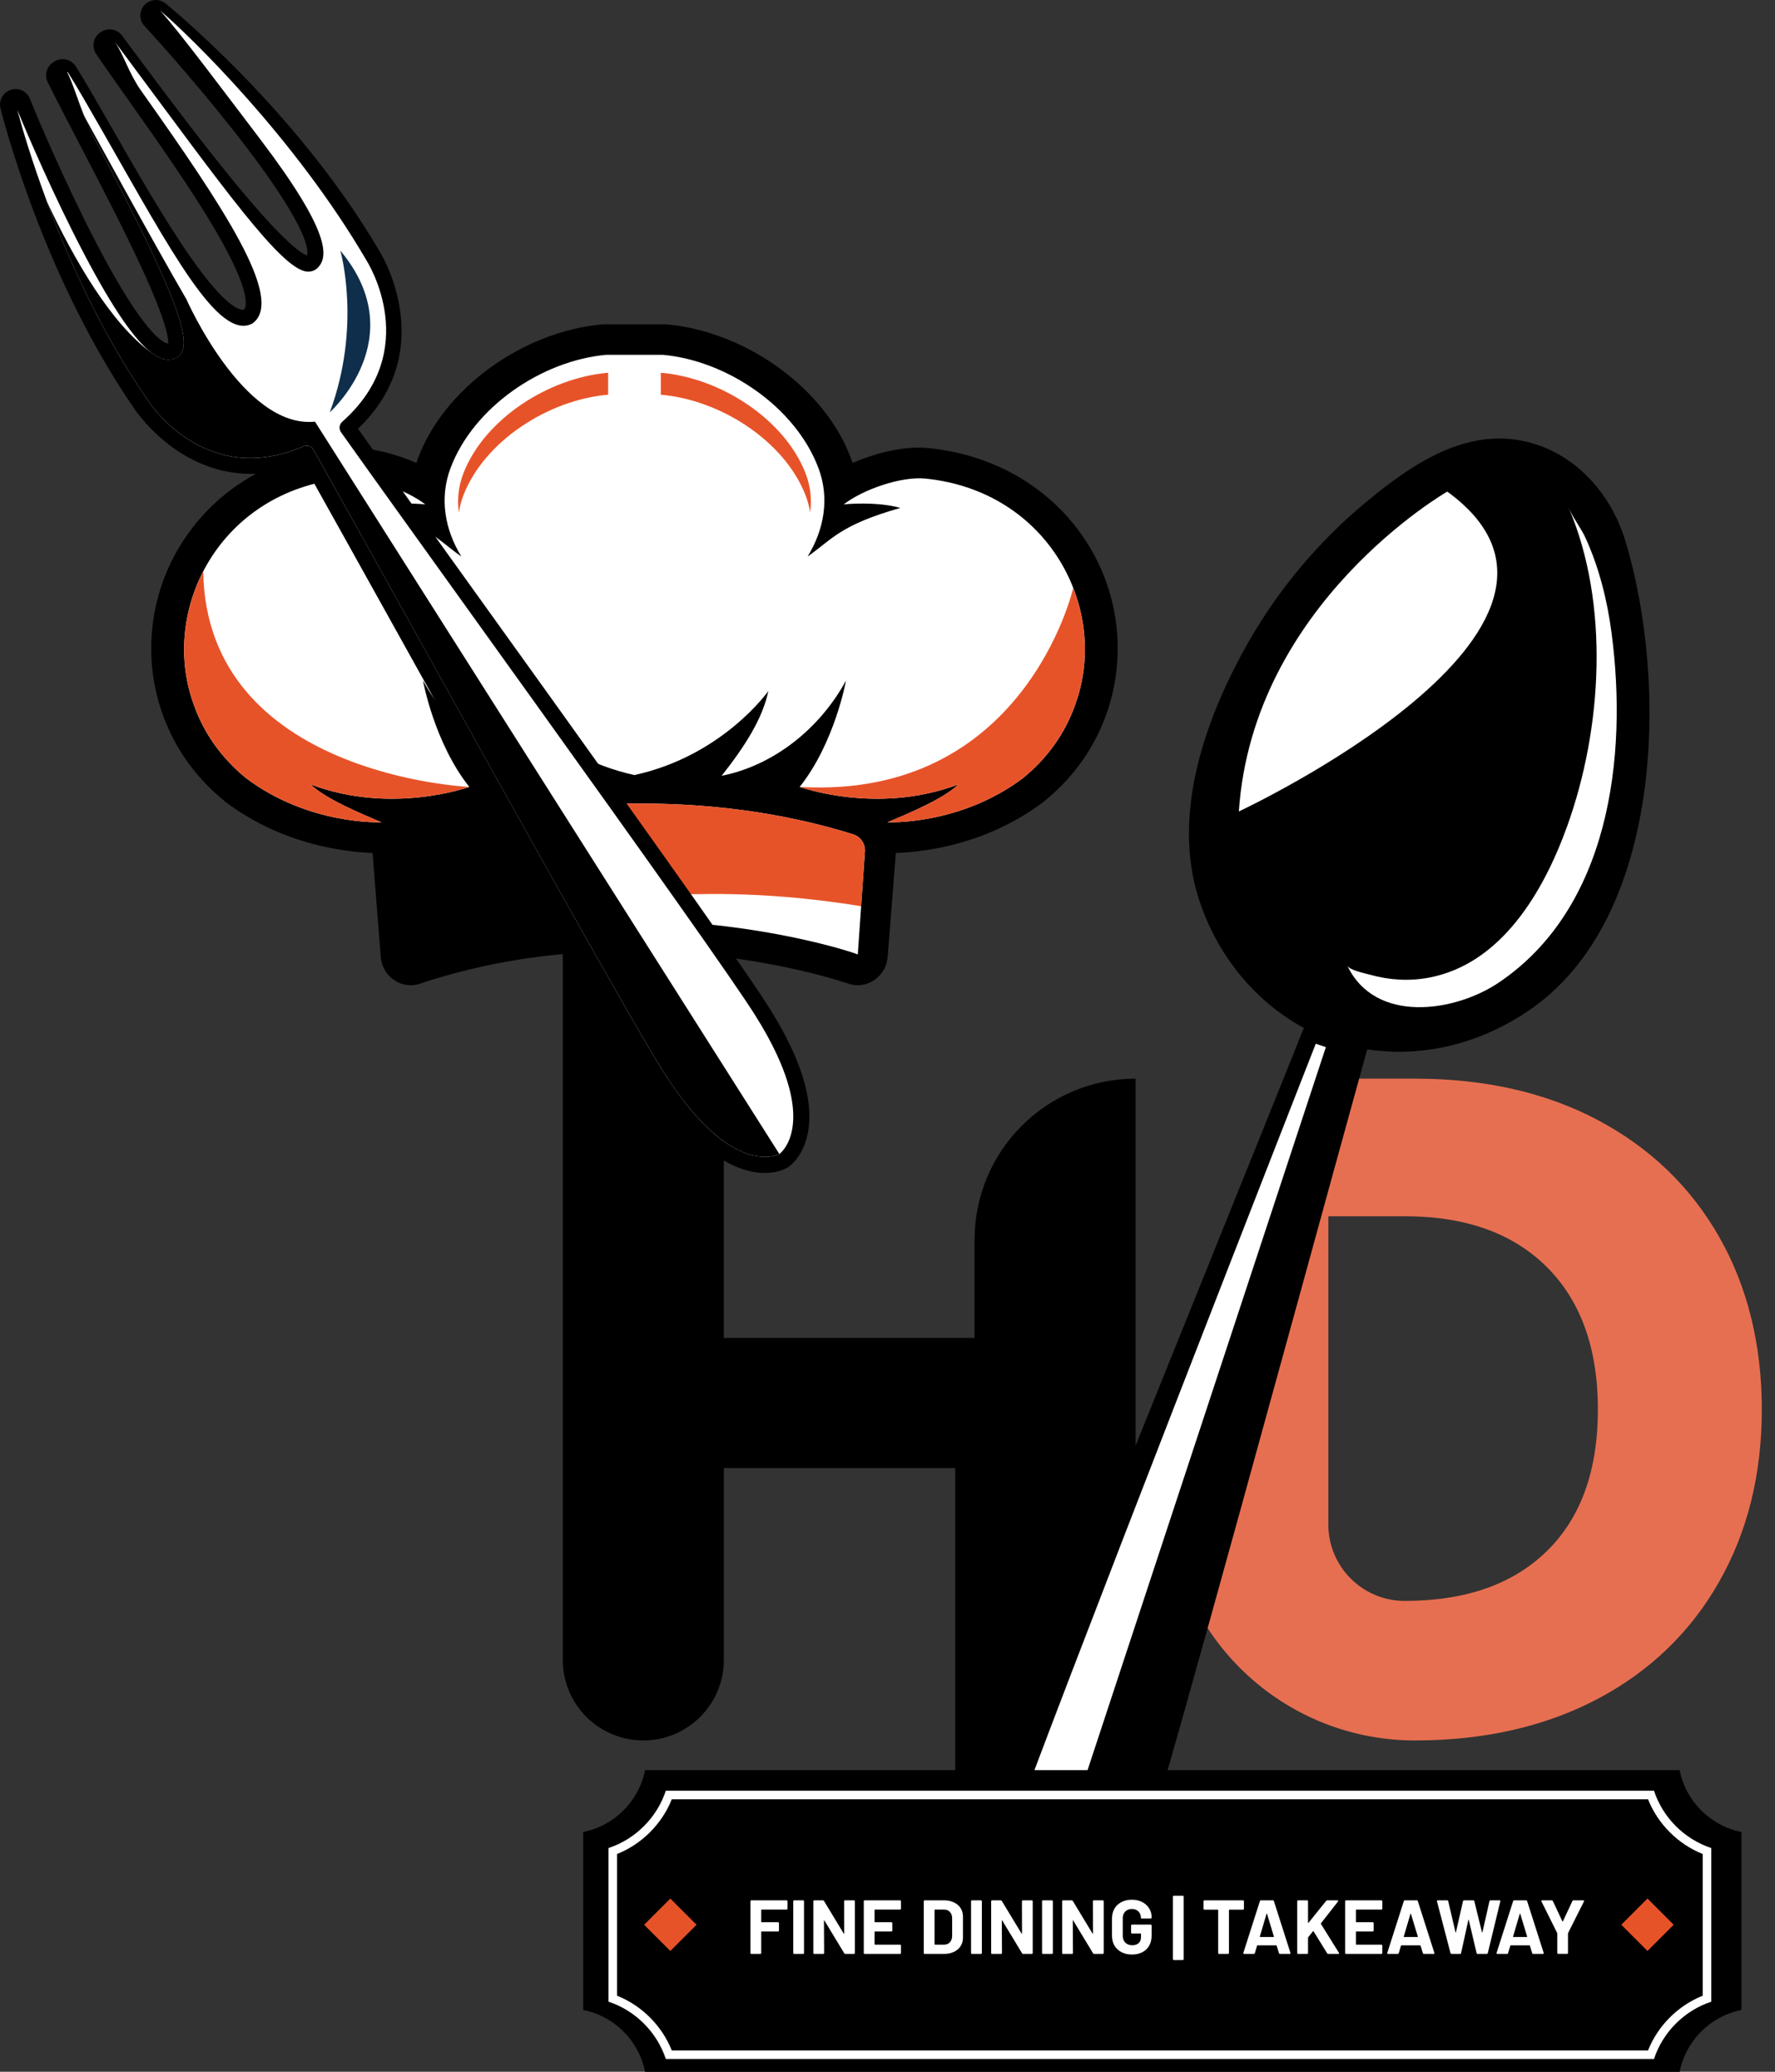 <svg width="96" height="112" viewBox="0 0 96 112" fill="none" xmlns="http://www.w3.org/2000/svg">
<rect x="0" y="0" width="96" height="112" fill="#333333" stroke="none"/>
<path d="M92.969 66.847C91.422 64.145 89.242 62.053 86.421 60.553C83.6 59.06 80.305 58.313 76.536 58.313H70.236C69.27 60.719 67.984 63.914 66.621 67.286L66.426 67.772C65.365 70.397 64.239 73.189 63.132 75.938V80.685C63.132 81.539 63.209 82.374 63.369 83.186C63.689 84.911 64.341 86.51 65.259 87.933C65.775 88.739 66.379 89.486 67.054 90.161C69.478 92.591 72.832 94.09 76.536 94.09C80.24 94.09 83.559 93.344 86.397 91.85C89.23 90.351 91.422 88.247 92.969 85.527C94.517 82.813 95.286 79.702 95.286 76.199C95.286 72.697 94.516 69.55 92.969 66.848L92.969 66.847ZM83.671 83.843C82.753 84.744 81.65 85.42 80.37 85.87C79.084 86.32 77.62 86.546 75.973 86.546C73.691 86.546 71.842 84.697 71.842 82.421V65.751H75.973C79.267 65.751 81.834 66.669 83.671 68.507C85.502 70.338 86.421 72.904 86.421 76.198C86.421 79.493 85.502 82.048 83.671 83.843Z" fill="#E76F51"/>
<path d="M52.707 67.025V72.328H39.148V50.2C38.781 49.56 38.383 48.913 37.963 48.256C37.412 47.391 36.606 46.181 35.581 44.682H30.438V89.733C30.438 90.936 30.924 92.026 31.712 92.814C32.5 93.602 33.59 94.088 34.794 94.088C37.199 94.088 39.149 92.138 39.149 89.733V79.362H52.708V107.511C52.708 107.89 52.756 108.251 52.85 108.601C53.04 109.366 53.443 110.053 53.982 110.593C54.059 110.67 54.137 110.741 54.22 110.811C54.617 110.835 55.257 110.794 56.033 110.408C57.995 109.436 59.66 106.948 60.976 103.018C61.1 102.651 61.248 102.183 61.42 101.614V58.312C56.608 58.312 52.709 62.211 52.709 67.023L52.707 67.025Z" fill="black"/>
<path d="M32.58 17.534C28.209 17.931 23.977 21.059 22.606 24.783C22.576 24.864 22.547 24.945 22.519 25.028C21.262 24.476 19.744 24.11 18.489 24.217C18.463 24.219 18.437 24.222 18.411 24.224C14.942 24.57 11.95 26.287 10.092 28.961C8.093 31.83 7.672 35.433 8.779 38.569C9.446 40.462 10.603 42.06 12.188 43.345C12.206 43.358 12.222 43.373 12.24 43.385C15.392 45.736 18.819 46.062 20.153 46.111C20.155 46.132 20.153 46.153 20.155 46.175C20.301 48.027 20.447 49.88 20.593 51.732C20.634 52.241 20.899 52.702 21.314 52.984C21.615 53.19 21.973 53.284 22.326 53.258C22.455 53.248 22.586 53.223 22.711 53.18C26.121 52.035 29.933 51.419 33.959 51.412C40.825 51.397 45.84 53.169 45.878 53.174C46.008 53.219 46.141 53.246 46.276 53.257C46.628 53.282 46.981 53.19 47.283 52.986C47.699 52.705 47.969 52.243 48.01 51.731C48.156 49.877 48.301 48.022 48.447 46.168C48.449 46.15 48.449 46.132 48.449 46.112C49.763 46.068 53.216 45.752 56.391 43.386C56.407 43.373 56.426 43.359 56.443 43.346C58.028 42.061 59.185 40.464 59.851 38.57C60.958 35.434 60.538 31.831 58.538 28.962C56.682 26.288 53.689 24.571 50.221 24.225C50.195 24.223 50.168 24.22 50.142 24.218C48.888 24.111 47.369 24.477 46.111 25.028C46.084 24.946 46.056 24.865 46.025 24.784C44.655 21.06 40.422 17.933 36.051 17.535" fill="black"/>
<path d="M32.782 19.182C29.286 19.498 25.608 22.02 24.374 25.287C23.751 26.918 24.056 28.629 24.953 30.087C23.604 29.137 23.193 28.382 19.938 27.459C21.226 27.088 22.999 27.265 22.999 27.266C21.918 26.436 19.865 25.741 18.574 25.873C11.905 26.554 8.638 32.906 10.453 38.015C11.032 39.707 12.048 41.037 13.305 42.065C16.733 44.642 20.63 44.448 20.642 44.453C20.616 44.445 20.591 44.437 20.568 44.428C19.557 43.995 17.608 43.195 16.798 42.405C21.192 44.066 25.363 42.541 25.383 42.542C23.485 40.156 22.875 36.798 22.88 36.796C24.29 39.38 26.778 41.38 29.604 41.94C28.346 40.346 27.39 38.852 27.078 37.357C27.084 37.369 29.536 40.854 34.316 41.9C39.096 40.853 41.549 37.368 41.555 37.357C41.243 38.852 40.288 40.346 39.029 41.94C41.854 41.38 44.344 39.38 45.753 36.796C45.757 36.799 45.148 40.157 43.25 42.542C43.27 42.541 47.44 44.066 51.835 42.405C51.025 43.196 49.075 43.996 48.065 44.428C48.042 44.437 48.017 44.445 47.991 44.453C48.004 44.448 51.9 44.641 55.328 42.065C56.586 41.037 57.601 39.707 58.18 38.015C59.994 32.907 56.729 26.554 50.058 25.873C48.767 25.741 46.715 26.437 45.633 27.266C45.633 27.265 47.405 27.088 48.694 27.459C45.44 28.382 45.029 29.137 43.679 30.087C44.575 28.628 44.882 26.918 44.258 25.287C43.024 22.02 39.346 19.499 35.85 19.182" fill="white"/>
<path d="M46.138 45.102C39.462 43.024 32.845 43.242 28.206 43.892C27.976 45.595 28.363 49.35 36.106 49.807C42.184 50.111 46.467 51.596 46.393 51.601C46.521 49.745 46.65 47.89 46.779 46.034C46.808 45.616 46.544 45.227 46.138 45.102Z" fill="white"/>
<path d="M58.044 31.787C58.019 31.896 55.378 43.241 43.249 42.541C43.269 42.54 47.439 44.065 51.834 42.404C51.024 43.195 49.075 43.995 48.065 44.426C48.042 44.436 48.017 44.444 47.991 44.452C48.004 44.447 51.9 44.64 55.328 42.064C56.586 41.036 57.601 39.706 58.18 38.014C58.899 35.99 58.817 33.771 58.045 31.787H58.044Z" fill="#E75329"/>
<path d="M10.991 30.893C9.858 33.087 9.623 35.68 10.452 38.014C11.031 39.706 12.047 41.036 13.304 42.064C16.732 44.641 20.629 44.447 20.641 44.452C20.615 44.444 20.59 44.436 20.568 44.426C19.557 43.994 17.608 43.194 16.798 42.404C21.192 44.065 25.363 42.539 25.383 42.541C25.383 42.541 11.158 41.94 10.991 30.893Z" fill="#E75329"/>
<path d="M46.138 45.102C39.462 43.024 32.845 43.242 28.207 43.892C28.207 43.892 29.161 48.489 37.895 48.336C41.093 48.28 44.075 48.583 46.574 48.99C46.642 48.005 46.711 47.019 46.779 46.034C46.808 45.616 46.544 45.227 46.138 45.102Z" fill="#E75329"/>
<path d="M32.891 20.15C29.643 20.43 26.226 22.657 25.08 25.543C24.792 26.261 24.718 26.996 24.819 27.712C24.865 27.384 24.949 27.056 25.08 26.73C26.226 23.844 29.643 21.618 32.891 21.338" fill="#E75329"/>
<path d="M35.74 21.339C38.988 21.618 42.405 23.845 43.551 26.731C43.682 27.056 43.767 27.384 43.813 27.712C43.914 26.996 43.84 26.261 43.551 25.543C42.405 22.657 38.988 20.43 35.74 20.15" fill="#E75329"/>
<path d="M8.777 0.417C8.47 0.162 7.94 0.374 7.889 0.769C7.868 0.93 7.92 1.091 8.03 1.209C8.84 2.078 11.422 4.966 13.629 7.872C16.023 11.025 17.149 13.111 16.884 13.903L16.793 14.172L16.52 14.091C15.879 13.899 14.456 12.476 12.404 9.976C10.508 7.666 8.403 4.837 7.009 2.966L6.363 2.099C6.194 1.872 5.875 1.814 5.635 1.966C5.477 2.066 5.391 2.191 5.361 2.336C5.33 2.48 5.36 2.628 5.443 2.75C5.906 3.436 6.514 4.295 7.158 5.204C8.702 7.384 10.622 10.096 11.959 12.394C13.378 14.833 13.873 16.357 13.431 16.923L13.364 17.008L13.26 17.029C12.607 17.168 11.523 16.159 10.036 14.029C8.625 12.006 7.054 9.26 5.792 7.055C5.024 5.712 4.366 4.561 3.848 3.744C3.771 3.62 3.649 3.536 3.507 3.505C3.365 3.474 3.219 3.499 3.097 3.578L3.043 3.612C2.807 3.761 2.722 4.063 2.846 4.312C3.284 5.199 3.885 6.352 4.52 7.572C5.678 9.794 6.992 12.312 7.974 14.453C8.97 16.621 9.458 18.06 9.385 18.615L9.347 18.903L9.058 18.868C8.227 18.766 6.82 16.859 4.991 13.353C3.305 10.125 1.79 6.554 1.348 5.449C1.288 5.299 1.165 5.184 1.01 5.134C0.855 5.084 0.688 5.106 0.55 5.193C0.35 5.319 0.255 5.558 0.314 5.787C0.701 7.3 2.87 15.185 7.474 21.878C7.511 21.938 10.768 26.913 16.29 24.789L16.527 24.698L16.651 24.919C17.961 27.253 19.828 30.611 21.801 34.156C27.078 43.646 33.647 55.456 35.397 58.227C37.169 61.033 38.934 62.65 40.642 63.034C41.768 63.287 42.428 62.88 42.455 62.862C42.483 62.844 43.133 62.421 43.383 61.295C43.763 59.587 43.052 57.301 41.269 54.501C39.518 51.753 31.676 40.837 25.375 32.066L25.078 31.651C22.788 28.466 20.633 25.464 19.125 23.349L18.977 23.142L19.161 22.967C23.439 18.872 20.332 13.826 20.3 13.776C16.189 6.736 9.98 1.413 8.777 0.417Z" fill="white"/>
<path d="M42.025 55.182C41.867 54.907 41.696 54.628 41.515 54.346C41.278 53.973 40.931 53.453 40.49 52.809C37.658 48.662 31.004 39.4 25.512 31.757C23.149 28.469 20.914 25.357 19.362 23.18C23.837 18.899 20.573 13.658 20.547 13.62C16.418 6.541 10.173 1.192 8.966 0.193C8.686 -0.039 8.291 -0.065 7.982 0.132C7.771 0.264 7.631 0.483 7.597 0.733C7.567 0.98 7.646 1.228 7.816 1.408C8.622 2.274 11.198 5.154 13.396 8.05C16.709 12.414 16.689 13.562 16.605 13.81C16.352 13.736 15.435 13.206 12.631 9.791C10.73 7.471 8.617 4.635 7.22 2.759L6.598 1.923C6.338 1.574 5.846 1.484 5.479 1.719L5.446 1.739C5.252 1.862 5.12 2.053 5.073 2.277C5.027 2.498 5.071 2.725 5.198 2.914C5.662 3.602 6.274 4.464 6.919 5.373C8.459 7.55 10.378 10.259 11.705 12.54C13.579 15.764 13.339 16.562 13.199 16.74C12.99 16.787 12.23 16.662 10.276 13.86C8.871 11.844 7.301 9.101 6.039 6.897C5.275 5.561 4.615 4.407 4.095 3.586C3.975 3.395 3.789 3.265 3.57 3.217C3.351 3.168 3.126 3.209 2.938 3.329L2.884 3.363C2.522 3.592 2.392 4.056 2.58 4.441C3.019 5.328 3.62 6.485 4.257 7.706C5.417 9.928 6.729 12.447 7.705 14.575C9.049 17.501 9.12 18.347 9.092 18.577C8.83 18.543 7.783 18.069 5.249 13.217C3.567 9.995 2.058 6.44 1.62 5.341C1.526 5.109 1.338 4.931 1.1 4.854C0.861 4.778 0.603 4.811 0.392 4.946C0.083 5.139 -0.062 5.507 0.027 5.861C0.417 7.38 2.599 15.308 7.23 22.045C7.264 22.099 10.612 27.285 16.395 25.063C17.702 27.397 19.571 30.754 21.544 34.299C26.822 43.793 33.395 55.608 35.146 58.381C36.191 60.033 37.238 61.284 38.279 62.128C39.051 62.753 39.818 63.15 40.578 63.32C41.189 63.458 41.682 63.418 42.025 63.335C42.369 63.254 42.571 63.134 42.611 63.108C42.69 63.057 43.396 62.581 43.669 61.357C44.029 59.746 43.475 57.672 42.025 55.179L42.025 55.182ZM42.157 62.381C42.157 62.381 42.155 62.384 42.15 62.386C42.137 62.394 42.096 62.414 42.025 62.44C42.007 62.445 41.986 62.452 41.966 62.458C41.943 62.465 41.922 62.473 41.897 62.478C41.851 62.49 41.797 62.503 41.737 62.511C41.703 62.519 41.668 62.524 41.63 62.526C41.625 62.529 41.62 62.529 41.614 62.529C41.571 62.534 41.526 62.536 41.477 62.539C41.342 62.546 41.192 62.541 41.021 62.516C40.987 62.514 40.955 62.509 40.921 62.501C40.656 62.458 40.355 62.369 40.016 62.21C39.975 62.19 39.932 62.169 39.889 62.149C39.848 62.129 39.805 62.105 39.764 62.085C39.718 62.06 39.67 62.034 39.621 62.004C39.573 61.976 39.522 61.945 39.471 61.915C39.371 61.854 39.267 61.785 39.16 61.709C39.106 61.67 39.053 61.632 39 61.591C38.885 61.505 38.765 61.41 38.646 61.309C38.526 61.204 38.404 61.095 38.279 60.975C38.269 60.967 38.261 60.96 38.251 60.947C38.185 60.886 38.119 60.82 38.053 60.754C37.545 60.241 37 59.586 36.424 58.755C36.365 58.669 36.304 58.582 36.245 58.493C36.12 58.312 35.998 58.123 35.873 57.927C34.132 55.172 27.569 43.366 22.293 33.882C20.226 30.166 18.274 26.657 16.956 24.315C16.849 24.123 16.615 24.042 16.414 24.129C11.095 26.42 8.082 21.787 7.947 21.574C7.827 21.401 7.71 21.226 7.596 21.049C7.537 20.963 7.481 20.876 7.425 20.79C6.973 20.099 6.548 19.4 6.15 18.7C6.04 18.509 5.934 18.32 5.829 18.129C5.701 17.897 5.576 17.665 5.454 17.433C5.334 17.212 5.219 16.989 5.108 16.768C4.751 16.07 4.419 15.376 4.112 14.701C4.007 14.477 3.908 14.255 3.813 14.036C3.328 12.938 2.908 11.888 2.546 10.919C1.69 8.625 1.165 6.803 0.935 5.939C1.489 7.288 2.913 10.598 4.491 13.616C6.201 16.891 7.337 18.395 8.141 19.032C8.158 19.045 8.174 19.057 8.192 19.071C8.251 19.114 8.304 19.152 8.36 19.188C8.434 19.237 8.508 19.277 8.577 19.31C8.607 19.326 8.64 19.338 8.671 19.352C8.704 19.367 8.739 19.379 8.773 19.39C8.801 19.398 8.829 19.405 8.857 19.413C9.078 19.469 9.264 19.446 9.428 19.393C9.629 19.326 9.788 19.176 9.871 18.967C10.371 17.746 8.177 13.367 5.021 7.314C4.84 6.97 4.688 6.615 4.548 6.264C4.548 6.264 4.547 6.262 4.545 6.259C4.199 5.382 3.946 4.531 3.638 3.907L3.66 3.892C4.17 4.694 4.82 5.834 5.575 7.152C9.304 13.671 11.807 18.394 13.624 17.503C13.652 17.488 13.678 17.472 13.7 17.451C15.37 16.121 12.087 11.189 7.619 4.884C6.984 3.984 6.676 2.947 6.22 2.268L6.828 3.087C12.026 10.07 15.229 14.602 16.621 14.683C16.848 14.696 17.054 14.62 17.199 14.462C17.753 13.879 17.898 12.564 14.08 7.535C12.019 4.822 9.643 1.645 8.66 0.57C10.265 1.926 15.964 7.47 19.813 14.065C19.94 14.264 22.848 18.964 18.511 22.799C18.345 22.945 18.317 23.189 18.445 23.368C19.999 25.555 22.339 28.809 24.814 32.255C30.102 39.616 36.469 48.478 39.451 52.809C40.042 53.667 40.501 54.348 40.792 54.804C41.314 55.625 41.719 56.366 42.025 57.032C43.916 61.117 42.168 62.374 42.158 62.382L42.157 62.381Z" fill="black"/>
<path d="M17.838 22.287C17.838 22.287 22.353 18.268 18.407 13.548C18.407 13.548 19.577 17.608 17.838 22.287Z" fill="#0E2E4B"/>
<path d="M10.086 16.186C8.463 13.403 4.829 6.783 3.467 4.296C3.89 5.142 4.439 6.196 5.019 7.31C8.174 13.363 10.368 17.743 9.871 18.963C9.786 19.171 9.628 19.323 9.426 19.389C9.151 19.479 8.813 19.48 8.358 19.185C8.304 19.15 8.248 19.112 8.191 19.069C6.004 17.502 4.007 14.032 2.546 10.918C3.702 14.014 5.466 17.965 7.947 21.573C8.082 21.785 11.094 26.418 16.412 24.128C16.614 24.041 16.848 24.121 16.956 24.312C18.272 26.654 20.224 30.165 22.291 33.881C27.566 43.366 34.131 55.17 35.872 57.924C39.521 63.701 42.035 62.446 42.15 62.384L17.036 22.795C13.168 23.192 10.086 16.186 10.086 16.186Z" fill="black"/>
<path d="M82.61 54.681C80.839 55.865 78.824 56.624 76.737 56.808C76.056 56.873 75.356 56.879 74.663 56.808C74.533 56.802 74.396 56.79 74.265 56.773L73.951 56.731L73.927 56.809L73.862 57.034C72.967 60.258 71.699 64.886 70.354 69.776C68.256 77.391 65.868 86.084 63.978 92.787C62.917 96.527 62.022 99.65 61.418 101.617C61.246 102.185 61.097 102.654 60.973 103.021C59.657 106.951 57.992 109.439 56.031 110.411C55.254 110.796 54.615 110.838 54.217 110.815C53.956 110.797 53.796 110.743 53.785 110.737C53.755 110.726 53.322 110.577 52.848 110.073C52.622 109.836 52.392 109.522 52.191 109.107C51.936 108.597 51.758 108.011 51.663 107.359C51.551 106.588 51.551 105.723 51.663 104.763C51.806 103.465 52.155 101.996 52.706 100.366C52.718 100.325 52.73 100.277 52.747 100.236C52.777 100.147 52.813 100.052 52.848 99.946C53.956 96.775 57.583 87.679 61.393 78.215C61.399 78.197 61.411 78.173 61.417 78.155C62.756 74.836 64.108 71.47 65.393 68.3L65.63 67.707C67.284 63.612 68.849 59.73 70.022 56.809C70.153 56.477 70.271 56.169 70.395 55.866L70.519 55.57L70.24 55.416C67.644 53.911 65.725 51.404 64.824 48.553C63.348 43.913 65.251 38.663 67.567 34.633C69.191 31.806 71.331 29.264 73.837 27.184C74.631 26.52 75.49 25.85 76.403 25.275C78.169 24.161 80.136 23.414 82.27 23.817C85.056 24.35 87.1 26.584 87.906 29.234C90.228 36.896 90.01 49.744 82.608 54.681H82.61Z" fill="black"/>
<path d="M72.868 52.204C72.988 52.456 73.896 52.635 74.12 52.699C75.148 52.989 76.24 53.051 77.295 52.85C81.197 52.106 83.475 48.224 84.754 44.681C86.664 39.394 87.061 32.657 84.845 27.454C85.087 28.024 85.511 28.543 85.771 29.118C86.492 30.717 86.928 32.454 87.159 34.205C88.053 40.978 87.019 49.109 81.055 53.123C78.689 54.715 74.379 55.37 72.868 52.204H72.868Z" fill="white"/>
<path d="M71.161 56.424L71.709 56.609L54.539 108.676C54.539 108.676 52.284 105.947 54.423 99.822C56.561 93.696 71.162 56.425 71.162 56.425L71.161 56.424Z" fill="white"/>
<path d="M78.275 26.576C78.275 26.576 67.757 32.607 67.003 43.867C67.003 43.867 88.357 33.897 78.275 26.576Z" fill="white"/>
<path d="M52.849 78.9V110.073C52.623 109.836 52.393 109.522 52.191 109.107C51.936 108.597 51.759 108.011 51.664 107.359V78.9H52.849Z" fill="black"/>
<path d="M90.842 95.692H34.888C34.556 97.375 33.226 98.705 31.544 99.036V108.66C33.226 108.991 34.556 110.321 34.888 112.004H90.842C91.173 110.321 92.503 108.991 94.186 108.66V99.036C92.503 98.705 91.173 97.375 90.842 95.692Z" fill="black"/>
<path d="M89.103 102.635L87.686 104.052L89.103 105.469L90.52 104.052L89.103 102.635Z" fill="#E75329"/>
<path d="M36.255 102.636L34.838 104.053L36.255 105.47L37.672 104.053L36.255 102.636Z" fill="#E75329"/>
<path d="M89.456 96.807H36.01C35.532 98.261 34.365 99.427 32.911 99.906V108.212C34.365 108.69 35.532 109.856 36.01 111.31H89.455C89.933 109.856 91.1 108.69 92.554 108.212V99.906C91.1 99.427 89.933 98.261 89.455 96.807H89.456ZM92.091 107.888C90.748 108.428 89.672 109.503 89.132 110.847H36.333C35.793 109.504 34.718 108.428 33.374 107.888V100.229C34.717 99.689 35.793 98.614 36.333 97.27H89.132C89.672 98.613 90.747 99.689 92.091 100.229V107.888Z" fill="white"/>
<path d="M42.593 103.183C42.593 103.197 42.588 103.209 42.577 103.22C42.568 103.229 42.557 103.233 42.544 103.233H41.19C41.177 103.233 41.17 103.24 41.17 103.254V103.895C41.17 103.909 41.177 103.916 41.19 103.916H42.08C42.094 103.916 42.105 103.921 42.113 103.932C42.124 103.94 42.13 103.952 42.13 103.965V104.367C42.13 104.381 42.124 104.393 42.113 104.404C42.105 104.412 42.094 104.416 42.08 104.416H41.19C41.177 104.416 41.17 104.423 41.17 104.437V105.579C41.17 105.593 41.164 105.605 41.153 105.616C41.145 105.625 41.134 105.629 41.12 105.629H40.636C40.622 105.629 40.61 105.625 40.599 105.616C40.59 105.605 40.586 105.593 40.586 105.579V102.782C40.586 102.768 40.59 102.757 40.599 102.749C40.61 102.738 40.622 102.732 40.636 102.732H42.544C42.557 102.732 42.568 102.738 42.577 102.749C42.588 102.757 42.593 102.768 42.593 102.782V103.183ZM42.952 105.629C42.938 105.629 42.925 105.625 42.914 105.616C42.906 105.605 42.902 105.593 42.902 105.579V102.782C42.902 102.768 42.906 102.757 42.914 102.749C42.925 102.738 42.938 102.732 42.952 102.732H43.436C43.45 102.732 43.461 102.738 43.469 102.749C43.48 102.757 43.485 102.768 43.485 102.782V105.579C43.485 105.593 43.48 105.605 43.469 105.616C43.461 105.625 43.45 105.629 43.436 105.629H42.952ZM45.653 102.782C45.653 102.768 45.657 102.757 45.665 102.749C45.676 102.738 45.688 102.732 45.702 102.732H46.186C46.2 102.732 46.211 102.738 46.219 102.749C46.23 102.757 46.236 102.768 46.236 102.782V105.579C46.236 105.593 46.23 105.605 46.219 105.616C46.211 105.625 46.2 105.629 46.186 105.629H45.719C45.691 105.629 45.672 105.618 45.661 105.596L44.589 103.825C44.584 103.816 44.578 103.814 44.572 103.816C44.567 103.816 44.564 103.822 44.564 103.833L44.572 105.579C44.572 105.593 44.567 105.605 44.556 105.616C44.548 105.625 44.537 105.629 44.523 105.629H44.039C44.025 105.629 44.012 105.625 44.001 105.616C43.993 105.605 43.989 105.593 43.989 105.579V102.782C43.989 102.768 43.993 102.757 44.001 102.749C44.012 102.738 44.025 102.732 44.039 102.732H44.506C44.534 102.732 44.553 102.743 44.564 102.765L45.632 104.528C45.637 104.536 45.643 104.541 45.648 104.541C45.654 104.538 45.657 104.531 45.657 104.52L45.653 102.782ZM48.728 103.183C48.728 103.197 48.722 103.209 48.711 103.22C48.703 103.229 48.692 103.233 48.678 103.233H47.321C47.307 103.233 47.3 103.24 47.3 103.254V103.895C47.3 103.909 47.307 103.916 47.321 103.916H48.211C48.224 103.916 48.236 103.921 48.244 103.932C48.255 103.94 48.26 103.952 48.26 103.965V104.367C48.26 104.381 48.255 104.393 48.244 104.404C48.236 104.412 48.224 104.416 48.211 104.416H47.321C47.307 104.416 47.3 104.423 47.3 104.437V105.107C47.3 105.121 47.307 105.128 47.321 105.128H48.678C48.692 105.128 48.703 105.134 48.711 105.145C48.722 105.153 48.728 105.164 48.728 105.178V105.579C48.728 105.593 48.722 105.605 48.711 105.616C48.703 105.625 48.692 105.629 48.678 105.629H46.767C46.753 105.629 46.74 105.625 46.729 105.616C46.721 105.605 46.717 105.593 46.717 105.579V102.782C46.717 102.768 46.721 102.757 46.729 102.749C46.74 102.738 46.753 102.732 46.767 102.732H48.678C48.692 102.732 48.703 102.738 48.711 102.749C48.722 102.757 48.728 102.768 48.728 102.782V103.183ZM50.012 105.629C49.998 105.629 49.985 105.625 49.974 105.616C49.966 105.605 49.962 105.593 49.962 105.579V102.782C49.962 102.768 49.966 102.757 49.974 102.749C49.985 102.738 49.998 102.732 50.012 102.732H51.046C51.253 102.732 51.434 102.769 51.588 102.844C51.745 102.916 51.867 103.018 51.953 103.15C52.038 103.283 52.081 103.436 52.081 103.609V104.752C52.081 104.925 52.038 105.079 51.953 105.211C51.867 105.343 51.745 105.447 51.588 105.521C51.434 105.593 51.253 105.629 51.046 105.629H50.012ZM50.545 105.107C50.545 105.121 50.552 105.128 50.566 105.128H51.067C51.194 105.128 51.296 105.085 51.373 105C51.453 104.914 51.495 104.8 51.497 104.656V103.705C51.497 103.561 51.457 103.447 51.377 103.361C51.3 103.276 51.195 103.233 51.063 103.233H50.566C50.552 103.233 50.545 103.24 50.545 103.254V105.107ZM52.57 105.629C52.556 105.629 52.544 105.625 52.532 105.616C52.524 105.605 52.52 105.593 52.52 105.579V102.782C52.52 102.768 52.524 102.757 52.532 102.749C52.544 102.738 52.556 102.732 52.57 102.732H53.054C53.068 102.732 53.079 102.738 53.087 102.749C53.098 102.757 53.104 102.768 53.104 102.782V105.579C53.104 105.593 53.098 105.605 53.087 105.616C53.079 105.625 53.068 105.629 53.054 105.629H52.57ZM55.271 102.782C55.271 102.768 55.275 102.757 55.283 102.749C55.294 102.738 55.307 102.732 55.32 102.732H55.805C55.818 102.732 55.829 102.738 55.838 102.749C55.849 102.757 55.854 102.768 55.854 102.782V105.579C55.854 105.593 55.849 105.605 55.838 105.616C55.829 105.625 55.818 105.629 55.805 105.629H55.337C55.309 105.629 55.29 105.618 55.279 105.596L54.207 103.825C54.202 103.816 54.196 103.814 54.191 103.816C54.185 103.816 54.182 103.822 54.182 103.833L54.191 105.579C54.191 105.593 54.185 105.605 54.174 105.616C54.166 105.625 54.155 105.629 54.141 105.629H53.657C53.643 105.629 53.631 105.625 53.62 105.616C53.611 105.605 53.607 105.593 53.607 105.579V102.782C53.607 102.768 53.611 102.757 53.62 102.749C53.631 102.738 53.643 102.732 53.657 102.732H54.124C54.152 102.732 54.171 102.743 54.182 102.765L55.25 104.528C55.256 104.536 55.261 104.541 55.267 104.541C55.272 104.538 55.275 104.531 55.275 104.52L55.271 102.782ZM56.409 105.629C56.395 105.629 56.383 105.625 56.372 105.616C56.363 105.605 56.359 105.593 56.359 105.579V102.782C56.359 102.768 56.363 102.757 56.372 102.749C56.383 102.738 56.395 102.732 56.409 102.732H56.893C56.907 102.732 56.918 102.738 56.926 102.749C56.937 102.757 56.943 102.768 56.943 102.782V105.579C56.943 105.593 56.937 105.605 56.926 105.616C56.918 105.625 56.907 105.629 56.893 105.629H56.409ZM59.11 102.782C59.11 102.768 59.114 102.757 59.122 102.749C59.133 102.738 59.146 102.732 59.16 102.732H59.644C59.658 102.732 59.669 102.738 59.677 102.749C59.688 102.757 59.694 102.768 59.694 102.782V105.579C59.694 105.593 59.688 105.605 59.677 105.616C59.669 105.625 59.658 105.629 59.644 105.629H59.176C59.149 105.629 59.129 105.618 59.118 105.596L58.046 103.825C58.041 103.816 58.035 103.814 58.03 103.816C58.024 103.816 58.022 103.822 58.022 103.833L58.03 105.579C58.03 105.593 58.024 105.605 58.013 105.616C58.005 105.625 57.994 105.629 57.98 105.629H57.496C57.482 105.629 57.47 105.625 57.459 105.616C57.45 105.605 57.446 105.593 57.446 105.579V102.782C57.446 102.768 57.45 102.757 57.459 102.749C57.47 102.738 57.482 102.732 57.496 102.732H57.964C57.991 102.732 58.011 102.743 58.022 102.765L59.089 104.528C59.095 104.536 59.1 104.541 59.106 104.541C59.111 104.538 59.114 104.531 59.114 104.52L59.11 102.782ZM61.217 105.662C61.004 105.662 60.816 105.619 60.654 105.534C60.491 105.448 60.364 105.33 60.273 105.178C60.185 105.023 60.141 104.845 60.141 104.644V103.717C60.141 103.516 60.185 103.338 60.273 103.183C60.364 103.029 60.491 102.91 60.654 102.827C60.816 102.742 61.004 102.699 61.217 102.699C61.426 102.699 61.611 102.74 61.771 102.823C61.934 102.906 62.059 103.019 62.148 103.163C62.239 103.303 62.284 103.46 62.284 103.634V103.663C62.284 103.677 62.279 103.689 62.268 103.7C62.259 103.709 62.248 103.713 62.234 103.713H61.75C61.736 103.713 61.724 103.709 61.713 103.7C61.705 103.689 61.701 103.677 61.701 103.663V103.651C61.701 103.524 61.657 103.418 61.568 103.332C61.48 103.244 61.363 103.2 61.217 103.2C61.068 103.2 60.947 103.247 60.856 103.34C60.768 103.431 60.724 103.551 60.724 103.7V104.661C60.724 104.81 60.772 104.931 60.869 105.025C60.965 105.116 61.088 105.161 61.237 105.161C61.381 105.161 61.495 105.124 61.581 105.05C61.666 104.972 61.709 104.866 61.709 104.731V104.545C61.709 104.531 61.702 104.524 61.688 104.524H61.225C61.211 104.524 61.199 104.52 61.188 104.512C61.179 104.501 61.175 104.488 61.175 104.474V104.094C61.175 104.08 61.179 104.069 61.188 104.061C61.199 104.049 61.211 104.044 61.225 104.044H62.234C62.248 104.044 62.259 104.049 62.268 104.061C62.279 104.069 62.284 104.08 62.284 104.094V104.64C62.284 104.85 62.24 105.032 62.152 105.186C62.063 105.341 61.938 105.459 61.775 105.542C61.615 105.622 61.429 105.662 61.217 105.662ZM63.486 105.96C63.473 105.96 63.46 105.954 63.449 105.943C63.441 105.935 63.437 105.924 63.437 105.91V102.533C63.437 102.52 63.441 102.509 63.449 102.5C63.46 102.489 63.473 102.484 63.486 102.484H63.971C63.984 102.484 63.995 102.489 64.004 102.5C64.015 102.509 64.02 102.52 64.02 102.533V105.91C64.02 105.924 64.015 105.935 64.004 105.943C63.995 105.954 63.984 105.96 63.971 105.96H63.486ZM67.229 102.732C67.243 102.732 67.254 102.738 67.262 102.749C67.273 102.757 67.278 102.768 67.278 102.782V103.187C67.278 103.201 67.273 103.214 67.262 103.225C67.254 103.233 67.243 103.237 67.229 103.237H66.488C66.474 103.237 66.467 103.244 66.467 103.258V105.579C66.467 105.593 66.462 105.605 66.451 105.616C66.442 105.625 66.431 105.629 66.418 105.629H65.933C65.92 105.629 65.907 105.625 65.896 105.616C65.888 105.605 65.884 105.593 65.884 105.579V103.258C65.884 103.244 65.877 103.237 65.863 103.237H65.143C65.129 103.237 65.117 103.233 65.106 103.225C65.097 103.214 65.093 103.201 65.093 103.187V102.782C65.093 102.768 65.097 102.757 65.106 102.749C65.117 102.738 65.129 102.732 65.143 102.732H67.229ZM69.225 105.629C69.198 105.629 69.18 105.615 69.172 105.588L69.047 105.182C69.042 105.171 69.035 105.165 69.027 105.165H68.009C68.001 105.165 67.994 105.171 67.988 105.182L67.868 105.588C67.86 105.615 67.842 105.629 67.814 105.629H67.289C67.272 105.629 67.26 105.625 67.251 105.616C67.243 105.605 67.242 105.59 67.247 105.571L68.141 102.774C68.15 102.746 68.167 102.732 68.195 102.732H68.845C68.872 102.732 68.89 102.746 68.898 102.774L69.792 105.571C69.795 105.576 69.796 105.583 69.796 105.592C69.796 105.616 69.781 105.629 69.751 105.629H69.225ZM68.137 104.69C68.134 104.706 68.14 104.714 68.154 104.714H68.882C68.898 104.714 68.904 104.706 68.898 104.69L68.526 103.46C68.523 103.449 68.519 103.445 68.514 103.448C68.508 103.448 68.504 103.452 68.501 103.46L68.137 104.69ZM70.21 105.629C70.196 105.629 70.184 105.625 70.173 105.616C70.164 105.605 70.16 105.593 70.16 105.579V102.782C70.16 102.768 70.164 102.757 70.173 102.749C70.184 102.738 70.196 102.732 70.21 102.732H70.694C70.708 102.732 70.719 102.738 70.727 102.749C70.738 102.757 70.744 102.768 70.744 102.782V103.94C70.744 103.949 70.746 103.954 70.752 103.957C70.757 103.957 70.763 103.954 70.769 103.949L71.725 102.761C71.741 102.742 71.762 102.732 71.787 102.732H72.333C72.355 102.732 72.369 102.739 72.374 102.753C72.38 102.764 72.377 102.778 72.366 102.794L71.443 103.974C71.435 103.985 71.433 103.994 71.439 104.003L72.416 105.571C72.421 105.588 72.424 105.597 72.424 105.6C72.424 105.619 72.41 105.629 72.382 105.629H71.836C71.809 105.629 71.789 105.618 71.778 105.596L71.042 104.404C71.039 104.398 71.035 104.396 71.029 104.396C71.024 104.396 71.018 104.398 71.013 104.404L70.752 104.731C70.746 104.742 70.744 104.75 70.744 104.756V105.579C70.744 105.593 70.738 105.605 70.727 105.616C70.719 105.625 70.708 105.629 70.694 105.629H70.21ZM74.762 103.183C74.762 103.197 74.756 103.209 74.745 103.22C74.737 103.229 74.726 103.233 74.712 103.233H73.355C73.341 103.233 73.334 103.24 73.334 103.254V103.895C73.334 103.909 73.341 103.916 73.355 103.916H74.245C74.258 103.916 74.269 103.921 74.278 103.932C74.289 103.94 74.294 103.952 74.294 103.965V104.367C74.294 104.381 74.289 104.393 74.278 104.404C74.269 104.412 74.258 104.416 74.245 104.416H73.355C73.341 104.416 73.334 104.423 73.334 104.437V105.107C73.334 105.121 73.341 105.128 73.355 105.128H74.712C74.726 105.128 74.737 105.134 74.745 105.145C74.756 105.153 74.762 105.164 74.762 105.178V105.579C74.762 105.593 74.756 105.605 74.745 105.616C74.737 105.625 74.726 105.629 74.712 105.629H72.8C72.787 105.629 72.774 105.625 72.763 105.616C72.755 105.605 72.751 105.593 72.751 105.579V102.782C72.751 102.768 72.755 102.757 72.763 102.749C72.774 102.738 72.787 102.732 72.8 102.732H74.712C74.726 102.732 74.737 102.738 74.745 102.749C74.756 102.757 74.762 102.768 74.762 102.782V103.183ZM77.009 105.629C76.981 105.629 76.963 105.615 76.955 105.588L76.831 105.182C76.825 105.171 76.819 105.165 76.81 105.165H75.792C75.784 105.165 75.777 105.171 75.772 105.182L75.651 105.588C75.643 105.615 75.625 105.629 75.598 105.629H75.072C75.056 105.629 75.043 105.625 75.035 105.616C75.027 105.605 75.025 105.59 75.031 105.571L75.925 102.774C75.933 102.746 75.951 102.732 75.978 102.732H76.628C76.656 102.732 76.674 102.746 76.682 102.774L77.576 105.571C77.579 105.576 77.58 105.583 77.58 105.592C77.58 105.616 77.565 105.629 77.534 105.629H77.009ZM75.921 104.69C75.918 104.706 75.923 104.714 75.937 104.714H76.665C76.682 104.714 76.688 104.706 76.682 104.69L76.309 103.46C76.307 103.449 76.303 103.445 76.297 103.448C76.292 103.448 76.287 103.452 76.285 103.46L75.921 104.69ZM78.508 105.629C78.478 105.629 78.459 105.615 78.45 105.588L77.718 102.786L77.714 102.769C77.714 102.745 77.729 102.732 77.759 102.732H78.272C78.3 102.732 78.318 102.746 78.326 102.774L78.719 104.458C78.722 104.469 78.726 104.474 78.732 104.474C78.737 104.474 78.742 104.469 78.744 104.458L79.125 102.778C79.133 102.747 79.151 102.732 79.179 102.732H79.68C79.71 102.732 79.729 102.746 79.737 102.774L80.151 104.458C80.154 104.466 80.158 104.472 80.164 104.474C80.169 104.474 80.173 104.469 80.176 104.458L80.557 102.778C80.565 102.747 80.583 102.732 80.611 102.732H81.099C81.138 102.732 81.153 102.75 81.144 102.786L80.466 105.588C80.457 105.615 80.438 105.629 80.408 105.629H79.915C79.888 105.629 79.87 105.615 79.862 105.588L79.439 103.796C79.437 103.785 79.433 103.779 79.427 103.779C79.422 103.779 79.417 103.785 79.415 103.796L79.022 105.583C79.016 105.614 78.998 105.629 78.968 105.629H78.508ZM82.921 105.629C82.894 105.629 82.876 105.615 82.868 105.588L82.743 105.182C82.738 105.171 82.731 105.165 82.723 105.165H81.705C81.696 105.165 81.689 105.171 81.684 105.182L81.564 105.588C81.556 105.615 81.538 105.629 81.51 105.629H80.985C80.968 105.629 80.956 105.625 80.947 105.616C80.939 105.605 80.938 105.59 80.943 105.571L81.837 102.774C81.845 102.746 81.863 102.732 81.891 102.732H82.541C82.568 102.732 82.586 102.746 82.594 102.774L83.488 105.571C83.491 105.576 83.492 105.583 83.492 105.592C83.492 105.616 83.477 105.629 83.447 105.629H82.921ZM81.833 104.69C81.83 104.706 81.836 104.714 81.85 104.714H82.578C82.594 104.714 82.6 104.706 82.594 104.69L82.222 103.46C82.219 103.449 82.215 103.445 82.21 103.448C82.204 103.448 82.2 103.452 82.197 103.46L81.833 104.69ZM84.275 105.625C84.261 105.625 84.248 105.621 84.237 105.612C84.229 105.601 84.225 105.589 84.225 105.575V104.528C84.225 104.517 84.224 104.509 84.221 104.503L83.368 102.79C83.363 102.779 83.36 102.771 83.36 102.765C83.36 102.743 83.375 102.732 83.406 102.732H83.927C83.954 102.732 83.974 102.745 83.985 102.769L84.502 103.87C84.51 103.887 84.519 103.887 84.527 103.87L85.044 102.769C85.055 102.745 85.075 102.732 85.102 102.732H85.632C85.651 102.732 85.664 102.738 85.669 102.749C85.677 102.757 85.677 102.771 85.669 102.79L84.808 104.503C84.806 104.509 84.804 104.517 84.804 104.528V105.575C84.804 105.589 84.799 105.601 84.788 105.612C84.779 105.621 84.768 105.625 84.755 105.625H84.275Z" fill="white"/>
</svg>

